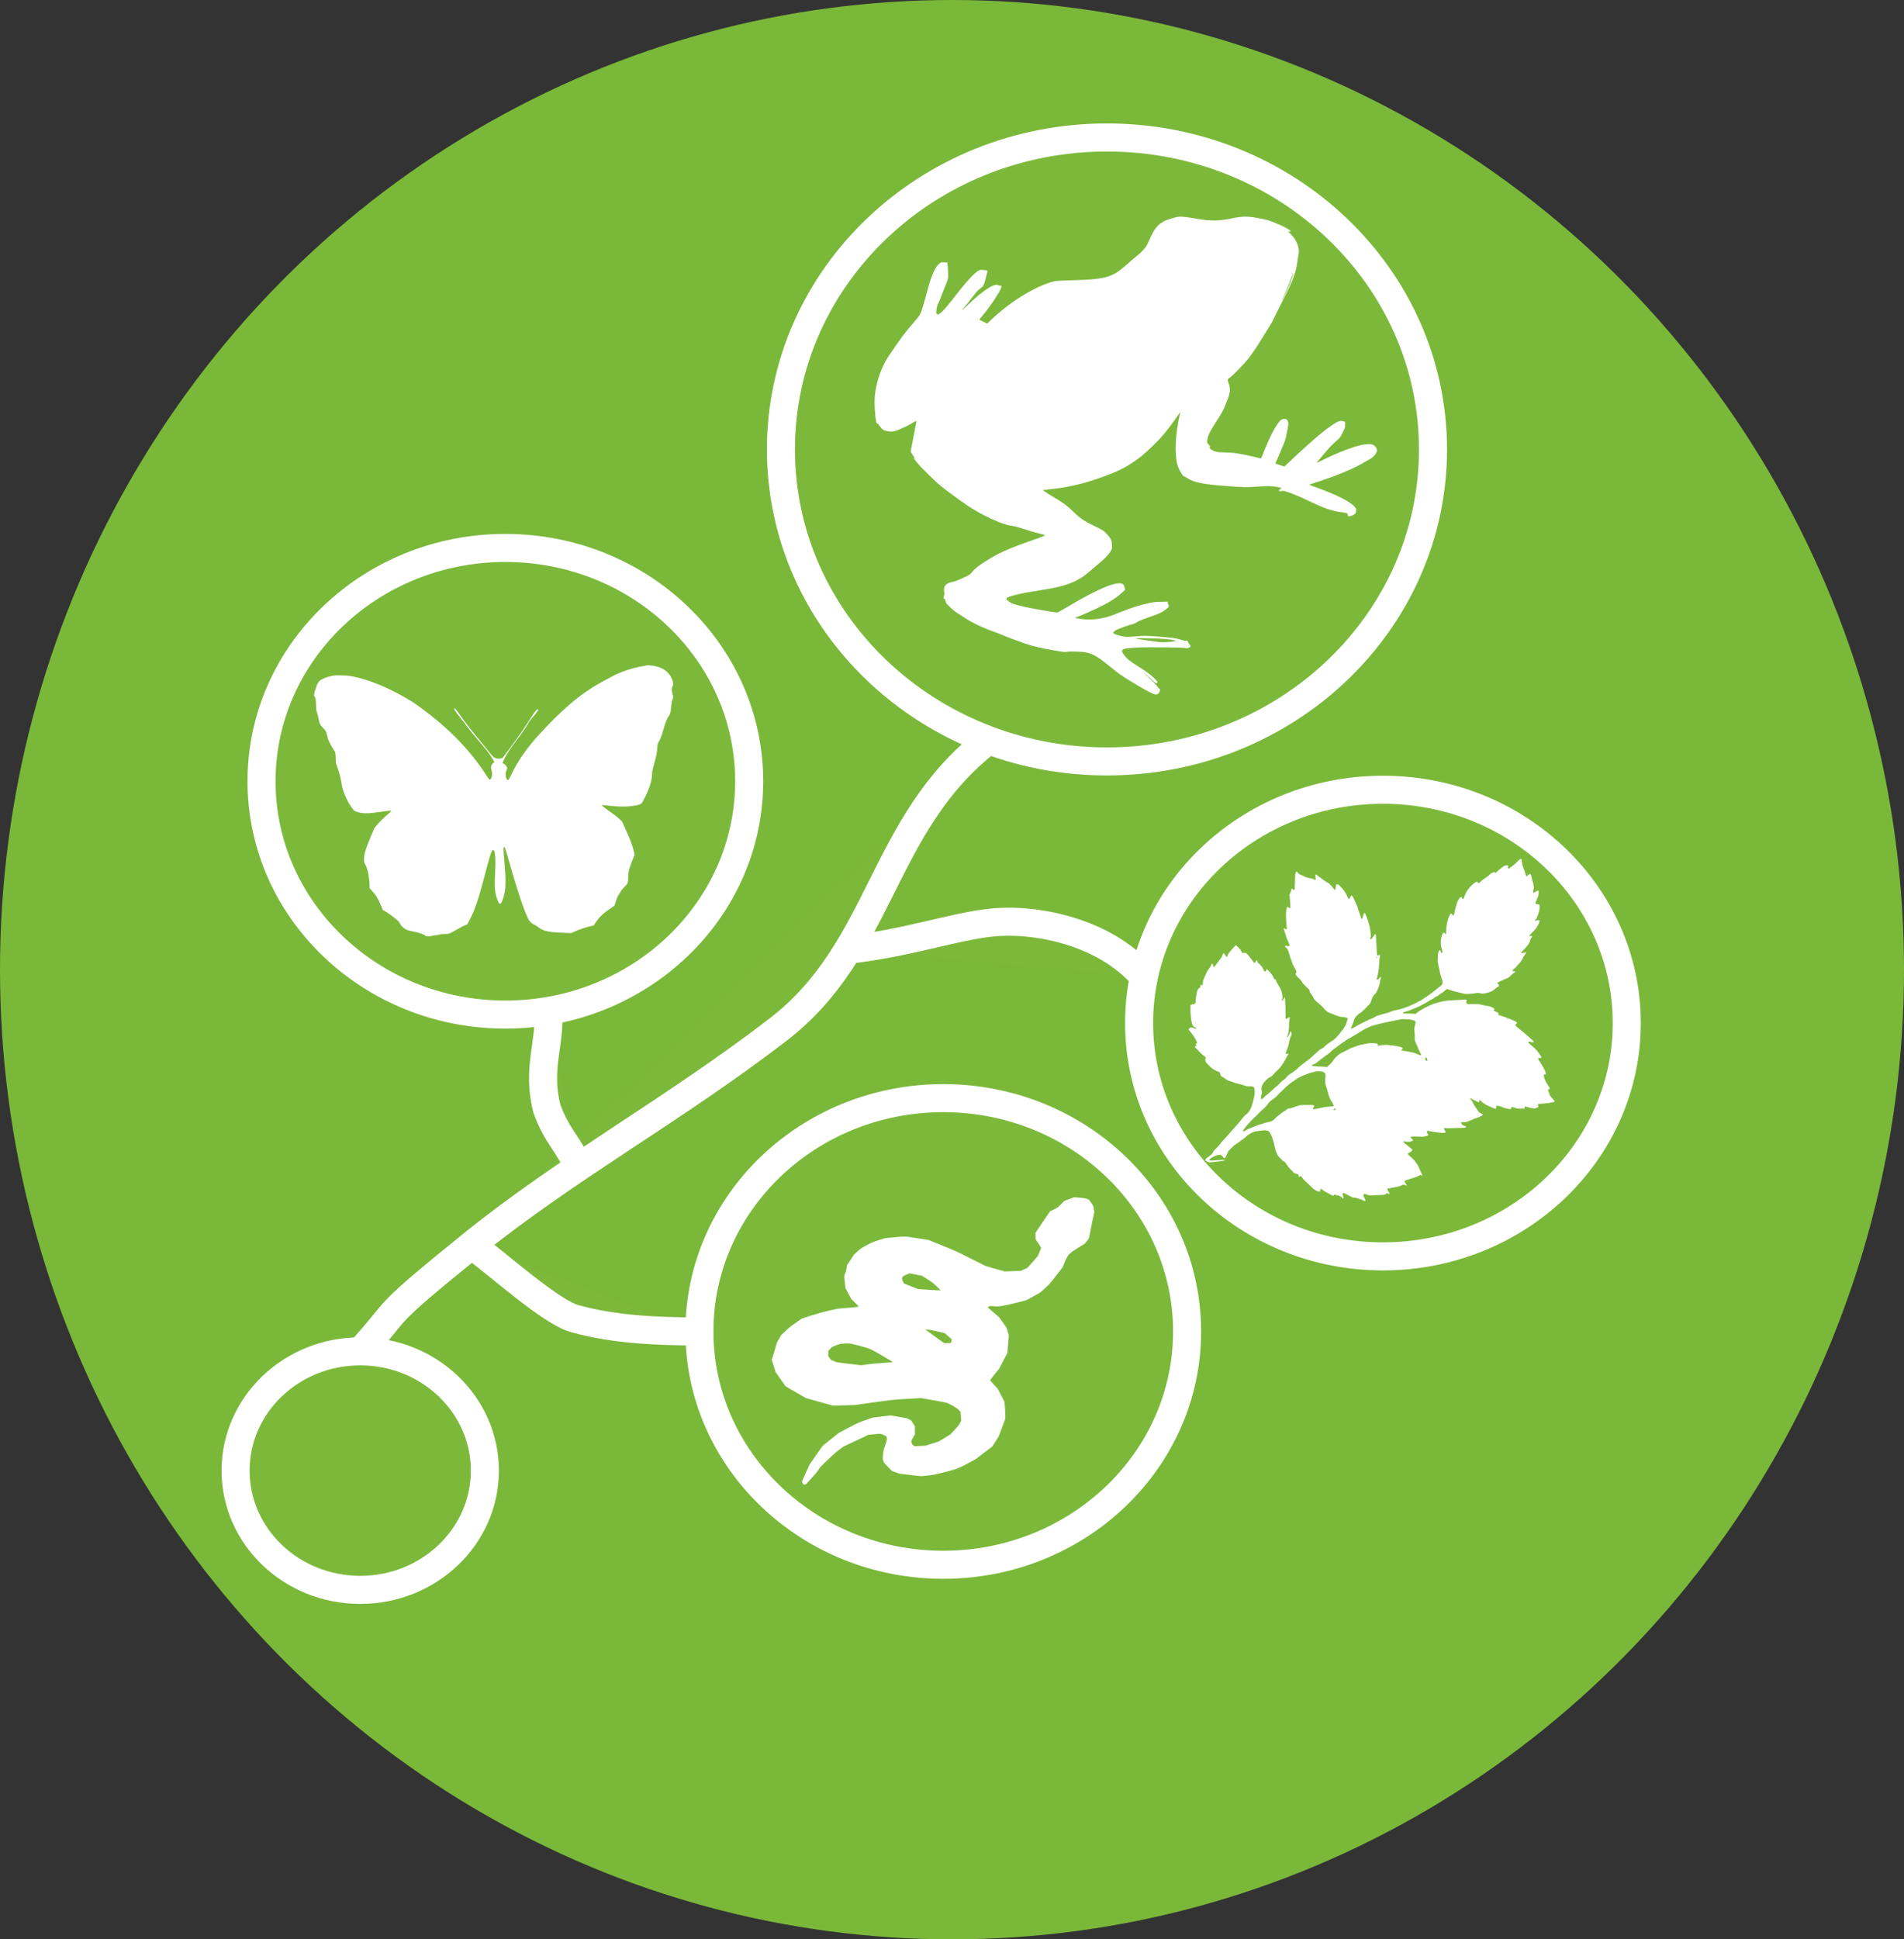 <?xml version="1.0" encoding="UTF-8" standalone="no"?>
<!-- Created with Inkscape (http://www.inkscape.org/) -->

<svg
   xmlns:dc="http://purl.org/dc/elements/1.1/"
   xmlns:cc="http://creativecommons.org/ns#"
   xmlns:rdf="http://www.w3.org/1999/02/22-rdf-syntax-ns#"
   xmlns:svg="http://www.w3.org/2000/svg"
   xmlns="http://www.w3.org/2000/svg"
   xmlns:sodipodi="http://sodipodi.sourceforge.net/DTD/sodipodi-0.dtd"
   xmlns:inkscape="http://www.inkscape.org/namespaces/inkscape"
   width="678.845mm"
   height="691.188mm"
   viewBox="0 0 678.845 691.188"
   version="1.1"
   id="svg5817"
   inkscape:version="0.92.4 (5da689c313, 2019-01-14)"
   sodipodi:docname="Taxon_icon_vert.svg"
   inkscape:export-filename="C:\Users\jpanijeldouard\Documents\SINP\GINCO2\Dev_GeoNature\Spécifications\Exports_PDF\Icones\New_public_domain\Taxon_icon3.png"
   inkscape:export-xdpi="96"
   inkscape:export-ydpi="96">
  <rect x="0" y="0" width="678.845" height="691.188" fill="#333333" stroke="none"/>
  <defs
     id="defs5811">
    <inkscape:path-effect
       effect="spiro"
       id="path-effect6721"
       is_visible="true" />
    <inkscape:path-effect
       effect="spiro"
       id="path-effect6717"
       is_visible="true" />
    <inkscape:path-effect
       effect="spiro"
       id="path-effect6713"
       is_visible="true" />
    <inkscape:path-effect
       effect="spiro"
       id="path-effect6709"
       is_visible="true" />
    <inkscape:path-effect
       effect="spiro"
       id="path-effect6697"
       is_visible="true" />
    <inkscape:path-effect
       effect="spiro"
       id="path-effect6693"
       is_visible="true" />
    <inkscape:path-effect
       effect="spiro"
       id="path-effect6689"
       is_visible="true" />
  </defs>
  <sodipodi:namedview
     id="base"
     pagecolor="#ffffff"
     bordercolor="#666666"
     borderopacity="1.0"
     inkscape:pageopacity="0.0"
     inkscape:pageshadow="2"
     inkscape:zoom="0.27023919"
     inkscape:cx="602.12695"
     inkscape:cy="1202.2551"
     inkscape:document-units="mm"
     inkscape:current-layer="layer1"
     showgrid="false"
     inkscape:window-width="1920"
     inkscape:window-height="1027"
     inkscape:window-x="-8"
     inkscape:window-y="-8"
     inkscape:window-maximized="1"
     fit-margin-top="0"
     fit-margin-left="0"
     fit-margin-right="0"
     fit-margin-bottom="0" />
  <g
     inkscape:label="Calque 1"
     inkscape:groupmode="layer"
     id="layer1"
     transform="translate(206.442,187.252)">
    <g
       id="g60">
      <ellipse
         inkscape:export-ydpi="96"
         inkscape:export-xdpi="96"
         ry="345.594"
         rx="339.423"
         cy="158.342"
         cx="132.981"
         id="path6628"
         style="fill:#7ab839;fill-opacity:1;stroke-width:0.216" />
      <g
         id="g6823" />
      <path
         id="ellipse6746"
         style="fill:#ffffff;fill-opacity:0.015;stroke:#ffffff;stroke-width:10;stroke-linecap:round;stroke-linejoin:round;stroke-miterlimit:4;stroke-dasharray:none;stroke-opacity:1"
         d="m 216.8,287.282 c 0,45.925 -38.922,83.155 -86.935,83.155 -48.013,0 -86.935,-37.23 -86.935,-83.155 -5e-6,-45.925 38.922,-83.155 86.935,-83.155 48.013,0 86.935,37.23 86.935,83.155 z M -38.303,256.48 c 8.441,5.958 28.812,24.553 37.253,26.354 13.355,3.691 28.589,4.448 43.981,4.448 M 201.36,160.885 c -14.243,-16.49 -39.262,-20.946 -54.358,-19.323 -13.557,1.457 -29.979,7.268 -50.26,9.579 m -107.782,22.33 c 0.993,10.82 -4.158,20.123 -0.378,34.531 3.779,10.251 7.662,12.246 11.137,20.789 M 145.836,76.67 C 107.435,106.398 108.428,150.923 70.962,179.716 33.496,208.509 -4.149,228.876 -38.303,256.48 -72.457,284.084 -62.665,277.697 -78.005,294.368 M 60.669,91.193 c 10e-7,45.925 -38.922,83.155 -86.935,83.155 -48.013,0 -86.935,-37.23 -86.935,-83.155 0,-45.925 38.922,-83.155 86.935,-83.155 48.013,0 86.935,37.23 86.935,83.155 z M -33.564,336.878 c -2e-6,23.477 -19.897,42.509 -44.442,42.509 -24.544,0 -44.442,-19.032 -44.442,-42.509 0,-23.477 19.897,-42.509 44.442,-42.509 24.544,0 44.442,19.032 44.442,42.509 z M 373.558,177.372 c 0,45.925 -38.922,83.155 -86.935,83.155 -48.013,0 -86.935,-37.23 -86.935,-83.155 0,-45.925 38.922,-83.155 86.935,-83.155 48.013,3e-6 86.935,37.23 86.935,83.155 z M 304.475,-27.066 c 0,61.408 -52.044,111.189 -116.243,111.189 -64.199,3e-6 -116.243,-49.781 -116.243,-111.189 -4e-6,-61.408 52.044,-111.189 116.243,-111.189 64.199,0 116.243,49.781 116.243,111.189 z"
         inkscape:connector-curvature="0"
         sodipodi:nodetypes="sssssccccscccccsscssssssssssssssssssss" />
      <g
         style="fill:#ffffff;fill-opacity:1;stroke:none"
         transform="matrix(0.01,0,0,-0.008,68.663,341.837)"
         id="g6551">
        <path
           style="fill:#ffffff;fill-opacity:1"
           inkscape:connector-curvature="0"
           d="m 10767,12793 c -3,-5 -77,-42 -165,-82 l -158,-72 -117,-142 c -64,-79 -126,-152 -139,-164 -13,-11 -76,-52 -141,-91 l -119,-70 -145,-263 c -79,-145 -196,-361 -259,-480 l -114,-216 v -141 -141 l 100,-186 c 55,-102 100,-194 100,-206 0,-11 -27,-97 -61,-192 l -60,-172 -171,-245 c -94,-135 -179,-255 -190,-266 -10,-12 -70,-49 -132,-83 l -113,-61 -284,-14 -284,-13 -330,114 c -181,63 -341,121 -356,128 -14,8 -254,158 -533,335 -507,320 -509,321 -1004,572 l -497,252 -345,68 c -507,100 -495,99 -895,50 l -330,-41 -214,-87 c -203,-82 -225,-94 -415,-220 -197,-130 -204,-135 -327,-272 l -126,-139 -128,-244 -128,-244 -14,-130 c -11,-101 -22,-153 -50,-230 -41,-114 -41,-94 -12,-410 l 21,-240 105,-247 105,-248 129,-155 c 82,-99 126,-160 123,-170 -3,-8 -22,-19 -43,-24 -35,-10 -281,-38 -571,-65 -132,-13 -171,-22 -440,-101 -223,-66 -376,-119 -629,-218 L 1078,7395 868,7212 C 691,7058 634,7001 502,6846 L 345,6662 268,6493 190,6325 105,5960 C 58,5759 15,5587 9,5576 c -8,-13 -8,-25 0,-40 6,-11 38,-133 71,-271 l 60,-250 162,-290 c 89,-159 171,-306 184,-326 16,-25 129,-112 382,-292 l 359,-257 472,-165 471,-165 h 103 c 56,0 233,5 392,10 l 290,11 680,119 c 498,87 720,121 830,129 83,6 310,22 505,36 l 355,26 455,-100 c 250,-56 469,-107 485,-115 17,-8 99,-62 183,-120 117,-82 167,-125 217,-183 36,-42 67,-86 70,-97 2,-12 9,-102 15,-202 l 10,-181 -37,-99 c -33,-89 -53,-121 -194,-312 l -157,-213 -212,-159 c -118,-88 -214,-160 -215,-160 -1,0 -105,-40 -230,-90 l -227,-90 -162,-10 c -88,-6 -176,-12 -195,-15 -28,-3 -40,2 -78,38 -42,40 -46,49 -59,123 l -14,79 65,146 65,146 v 177 176 l -65,130 -65,129 -75,51 -76,51 -297,65 -297,64 -320,-51 -320,-50 -215,-96 C 3075,2746 3084,2752 2727,2519 L 2403,2308 2112,2017 1821,1725 1590,1315 1359,905 1219,521 c -89,-243 -139,-392 -135,-405 3,-12 15,-43 26,-69 20,-45 22,-47 63,-47 l 42,1 190,256 c 144,195 208,291 263,396 69,131 86,154 343,460 223,264 297,345 415,452 l 144,130 443,261 442,261 185,22 c 102,12 199,23 215,23 46,1 233,-96 240,-124 27,-125 28,-117 -45,-393 -65,-247 -69,-269 -79,-435 -8,-116 -9,-185 -2,-205 5,-16 17,-56 25,-87 13,-47 40,-87 157,-235 l 140,-178 141,-63 140,-64 379,-53 379,-54 217,28 c 213,28 226,31 553,130 463,140 573,191 920,427 l 255,174 295,281 295,280 117,227 116,227 116,387 116,388 v 192 c 0,106 -7,279 -15,385 l -14,192 -119,288 -118,288 -137,184 c -75,101 -137,191 -137,199 0,8 73,128 162,266 l 163,251 146,350 147,351 25,389 25,390 -40,170 -41,170 -129,230 -129,230 -204,220 c -113,120 -205,223 -205,228 0,4 11,19 25,32 28,29 78,32 228,14 141,-17 293,14 719,146 189,59 359,112 378,119 30,10 338,219 497,338 29,21 121,119 205,217 143,167 169,204 386,555 l 233,375 54,175 c 69,228 136,366 225,460 36,38 164,145 285,237 l 220,169 67,102 c 37,57 71,114 77,128 6,14 19,86 30,160 57,382 151,959 161,988 9,24 9,46 1,80 -6,26 -15,88 -20,137 -9,87 -12,95 -88,228 l -78,138 -80,36 c -73,33 -94,37 -230,49 -82,7 -169,15 -191,19 -23,4 -44,3 -47,-2 z m -5611,-3442 202,-49 183,-144 c 169,-132 197,-159 337,-322 96,-111 150,-182 145,-187 -6,-6 -161,4 -409,26 l -399,36 -247,121 -247,122 -37,89 c -31,76 -36,96 -31,138 3,27 12,61 19,76 17,33 232,155 262,148 12,-3 112,-27 222,-54 z m 503,-2466 c 99,-17 202,-43 330,-86 l 186,-61 55,-57 c 30,-32 86,-92 124,-135 l 69,-77 -11,-76 c -7,-41 -15,-79 -18,-84 -3,-5 -58,-9 -123,-9 h -118 l -329,293 c -180,160 -330,298 -332,305 -5,16 0,16 167,-13 z M 3078,6199 c 406,-129 453,-154 869,-459 356,-262 372,-275 358,-289 -6,-5 -158,-21 -340,-35 -238,-20 -392,-38 -551,-65 l -222,-38 -423,64 -424,65 -111,52 -110,53 -52,84 -52,84 v 116 115 l 51,75 c 28,41 60,84 71,95 10,12 83,51 161,87 141,65 144,66 262,75 222,17 200,20 513,-79 z"
           id="path6549" />
      </g>
      <g
         style="fill:#ffffff;fill-opacity:1;stroke:none"
         transform="matrix(0.014,0,0,-0.014,105.344,60.327)"
         id="g6858">
        <path
           style="fill:#ffffff;fill-opacity:1"
           inkscape:connector-curvature="0"
           d="m 7704,12160 c -84,-17 -256,-71 -307,-96 -186,-94 -274,-202 -399,-492 -32,-74 -72,-152 -90,-175 -80,-100 -141,-163 -211,-215 -41,-32 -145,-120 -232,-197 -228,-203 -324,-268 -491,-331 -160,-60 -436,-92 -899,-104 -428,-11 -478,-15 -585,-50 -499,-163 -1061,-520 -1543,-979 l -78,-75 -100,49 c -54,27 -99,52 -99,55 0,3 35,46 77,95 131,154 287,370 387,537 77,130 96,168 96,200 0,36 -2,38 -25,32 -15,-4 -39,0 -60,10 -29,14 -42,15 -77,5 -147,-39 -405,-230 -705,-523 -79,-76 -143,-136 -143,-132 0,3 37,49 81,102 45,54 132,165 195,248 64,86 132,166 159,186 95,72 107,84 129,129 13,25 33,91 45,146 12,55 29,120 38,144 22,59 11,76 -53,78 -27,0 -63,4 -80,8 -23,5 -44,0 -85,-20 -78,-39 -264,-232 -441,-455 -80,-102 -192,-243 -249,-315 -135,-171 -213,-258 -273,-306 -57,-46 -91,-50 -108,-14 -16,35 15,222 42,250 10,11 35,65 54,120 19,55 69,182 110,283 42,100 75,186 74,190 -1,4 4,25 11,46 14,39 12,113 -5,328 l -7,77 -72,6 c -80,8 -99,2 -153,-49 -101,-93 -192,-314 -302,-728 -110,-413 -138,-498 -195,-589 -13,-20 -79,-99 -145,-175 C 784,9229 652,9052 362,8620 174,8342 44,7964 9,7600 -7,7429 8,7141 42,6962 c 9,-50 15,-62 29,-60 11,2 31,-19 60,-62 60,-88 105,-118 205,-134 140,-22 189,-10 460,118 49,24 131,68 182,99 51,31 92,51 92,44 0,-7 -34,-185 -75,-396 l -74,-383 41,-67 c 23,-36 53,-82 67,-101 l 25,-35 -33,30 c -51,46 -34,16 56,-98 105,-132 471,-492 628,-618 130,-105 509,-381 670,-489 384,-257 905,-493 1135,-515 49,-4 137,-27 255,-65 192,-63 338,-106 475,-140 47,-11 92,-23 99,-26 23,-8 -73,-49 -282,-120 -492,-168 -840,-315 -1062,-447 -330,-197 -432,-274 -532,-403 -27,-35 -57,-53 -210,-124 -124,-57 -199,-86 -248,-95 -118,-21 -186,-60 -221,-127 -14,-28 -17,-124 -5,-168 4,-15 1,-43 -10,-70 -19,-51 -16,-70 11,-70 14,0 21,-10 25,-37 4,-21 12,-49 18,-63 21,-43 179,-193 257,-243 41,-27 134,-87 205,-133 209,-137 484,-268 770,-367 55,-19 163,-62 240,-94 77,-33 201,-81 275,-107 74,-27 191,-68 260,-93 179,-65 382,-113 721,-172 271,-47 301,-50 350,-40 36,8 116,10 239,6 276,-8 386,-41 584,-172 53,-35 153,-111 222,-169 145,-121 277,-222 384,-293 143,-96 584,-356 659,-390 42,-19 87,-40 101,-48 14,-7 41,-16 62,-20 45,-9 93,23 107,69 5,17 12,39 16,49 5,12 2,17 -8,17 -8,0 -29,21 -45,47 -30,46 -189,207 -322,326 l -65,59 63,-47 c 34,-26 110,-92 168,-147 93,-89 129,-111 129,-82 0,5 4,16 9,23 7,11 -13,36 -81,100 -108,103 -189,162 -433,316 -185,117 -268,185 -336,277 -19,25 -39,60 -45,78 -10,27 -9,34 10,54 27,28 108,40 386,57 219,13 1193,2 1213,-13 27,-22 132,15 132,46 0,8 -16,33 -35,56 -19,23 -35,50 -35,60 0,18 -46,35 -55,19 -3,-4 -31,1 -63,12 -149,52 -318,76 -737,105 -235,16 -261,16 -435,1 -102,-10 -214,-17 -250,-17 -114,0 -360,70 -360,103 0,16 32,46 80,75 45,26 325,127 407,146 34,8 75,23 90,34 60,42 161,85 358,152 235,80 316,118 406,190 81,65 86,74 65,117 -9,18 -16,44 -16,57 v 23 l -162,-3 c -129,-1 -190,-7 -295,-28 -222,-44 -459,-119 -758,-238 -238,-95 -287,-112 -425,-144 -169,-38 -325,-50 -487,-36 -76,7 -160,18 -188,26 l -50,13 28,12 c 16,6 30,11 32,11 12,0 345,143 470,202 332,157 506,266 675,420 l 73,67 -12,55 c -7,31 -20,65 -29,76 -101,125 -621,-82 -1438,-572 -133,-80 -241,-138 -256,-138 -49,0 -615,99 -802,140 -252,56 -364,92 -411,135 -20,19 -45,37 -56,40 -21,7 -24,32 -6,56 22,29 245,92 467,133 47,8 213,36 370,61 476,76 694,134 917,244 131,65 236,136 357,244 45,40 140,120 211,178 161,132 280,255 324,339 33,62 34,65 28,156 -5,80 -10,102 -38,155 -31,58 -117,153 -186,206 -18,14 -116,65 -219,114 -243,116 -360,193 -504,333 -188,183 -293,261 -565,422 -82,48 -171,105 -198,125 l -47,38 42,5 c 24,3 111,12 193,21 493,52 979,180 1545,407 263,106 500,246 735,435 126,101 364,329 502,482 101,111 328,407 426,556 40,61 57,80 53,60 -125,-518 -151,-1060 -65,-1343 25,-80 96,-214 139,-262 18,-19 27,-27 20,-17 -7,9 -10,17 -8,17 3,0 43,-25 89,-55 171,-113 412,-161 1029,-206 451,-32 470,-33 734,-14 271,19 415,17 541,-10 110,-23 118,-29 72,-51 -41,-20 -43,-23 -24,-47 10,-14 18,-14 53,-5 34,9 53,8 105,-6 90,-25 320,-118 479,-193 230,-110 431,-199 535,-238 124,-46 312,-95 385,-99 30,-2 83,-9 117,-17 61,-13 62,-13 65,-48 2,-30 7,-37 28,-39 51,-8 174,54 178,89 1,8 5,31 8,51 5,28 1,46 -16,72 -82,134 -460,330 -1014,527 -140,50 -173,65 -155,70 96,28 461,151 584,196 326,121 639,263 813,371 42,26 99,58 125,71 114,55 208,178 193,251 -9,45 -55,100 -101,121 -162,74 -676,-86 -1330,-413 -73,-37 -114,-53 -105,-42 8,11 56,66 105,124 50,58 110,130 135,160 65,82 184,203 275,280 76,64 84,74 145,194 54,107 65,136 68,190 6,87 -5,103 -73,111 -67,9 -106,-5 -219,-76 -219,-139 -550,-418 -1035,-873 l -223,-210 -114,38 c -63,20 -114,39 -114,40 0,2 14,34 31,72 18,38 61,139 96,224 36,85 80,191 98,235 19,44 41,121 50,170 9,50 25,132 36,183 10,51 19,108 19,128 0,45 -23,100 -48,113 -32,17 -92,13 -127,-9 -111,-69 -302,-428 -489,-918 -22,-56 -32,-72 -45,-68 -53,17 -275,68 -386,90 -242,47 -310,55 -500,60 -119,3 -209,10 -240,19 -107,30 -209,104 -164,119 16,5 -5,45 -43,80 -32,30 -33,46 -14,140 25,118 65,191 296,548 48,74 101,169 118,210 16,41 50,125 76,185 84,204 97,320 50,450 -40,112 -41,105 27,155 85,63 378,365 475,490 101,130 244,343 354,526 46,76 124,201 172,278 49,76 100,166 114,200 28,66 55,121 281,566 218,431 289,627 323,890 6,47 18,125 27,173 14,75 14,101 4,165 -19,128 -101,273 -210,375 -28,26 -51,50 -51,52 0,3 14,5 30,5 17,0 30,3 30,8 -1,22 -136,101 -289,167 -216,95 -278,115 -466,153 -304,63 -465,66 -712,13 -355,-76 -560,-80 -928,-16 -304,53 -410,63 -501,45 z m 2941,-1516 c -15,-49 -44,-132 -67,-184 -59,-140 -200,-441 -204,-437 -2,2 28,75 66,162 69,155 185,443 210,518 24,75 20,29 -5,-59 z M 7420,1416 c 92,-8 187,-23 215,-32 l 50,-18 -35,-7 c -87,-19 -329,-31 -406,-21 -443,60 -615,88 -588,94 48,12 586,0 764,-16 z"
           id="path6856" />
      </g>
      <g
         style="fill:#ffffff;fill-opacity:1;stroke:none"
         transform="matrix(8.0411583e-4,0.01,0.01,-8.0411583e-4,213.027,126.665)"
         id="g8891">
        <path
           style="fill:#ffffff;fill-opacity:1"
           inkscape:connector-curvature="0"
           d="m 1380,12773 c 1,-16 14,-53 30,-83 42,-77 40,-93 -7,-87 -21,2 -58,12 -83,22 -37,14 -62,16 -140,10 -52,-4 -117,-13 -145,-20 -28,-8 -91,-19 -140,-25 -151,-19 -162,-32 -95,-114 22,-26 40,-52 40,-56 0,-17 -29,-28 -98,-39 -41,-6 -105,-23 -144,-36 -96,-33 -215,-55 -304,-55 -60,0 -75,-3 -83,-18 -6,-11 -5,-24 2,-38 18,-31 95,-132 107,-139 13,-8 139,-187 174,-246 24,-42 25,-48 10,-59 -12,-11 -22,-11 -50,-1 -48,17 -64,3 -64,-58 0,-51 29,-122 64,-161 12,-14 35,-46 49,-72 15,-26 50,-75 77,-109 51,-64 61,-89 35,-89 -43,0 -4,-118 67,-202 24,-28 59,-79 78,-114 78,-140 97,-169 142,-222 27,-30 48,-59 48,-63 0,-5 -13,-15 -30,-24 -20,-10 -30,-23 -30,-38 1,-61 88,-182 226,-314 75,-71 104,-90 220,-147 78,-38 134,-72 134,-80 0,-8 -19,-21 -42,-28 -29,-10 -44,-21 -46,-35 -4,-29 73,-95 169,-143 77,-39 331,-130 362,-130 28,0 107,-41 107,-55 0,-8 -18,-24 -40,-35 -22,-11 -40,-26 -40,-33 0,-63 315,-191 545,-221 66,-9 131,-17 144,-18 36,-4 36,-24 1,-36 -37,-14 -41,-49 -7,-80 27,-25 137,-66 240,-88 83,-18 247,-12 325,12 61,18 96,18 112,-1 16,-19 -3,-45 -32,-45 -31,0 -58,-19 -58,-40 0,-37 81,-62 254,-80 60,-6 113,-13 117,-15 10,-7 325,30 471,55 67,11 154,30 192,42 107,32 186,14 226,-55 8,-14 27,-43 41,-64 14,-21 48,-72 75,-113 27,-41 70,-104 95,-140 26,-36 63,-94 82,-130 19,-36 61,-110 92,-165 79,-136 95,-167 95,-182 0,-8 17,-50 39,-96 37,-79 125,-325 141,-397 5,-19 20,-80 35,-134 14,-55 30,-144 35,-198 11,-109 32,-209 56,-265 9,-21 22,-74 29,-118 19,-123 35,-205 51,-261 8,-28 14,-58 14,-68 0,-9 13,-42 29,-74 16,-32 41,-97 56,-145 14,-48 53,-152 85,-230 31,-78 61,-153 65,-167 4,-14 32,-76 62,-139 74,-153 93,-198 86,-205 -15,-15 -53,-2 -134,44 -48,27 -100,52 -116,56 -39,10 -113,48 -144,76 -45,40 -116,132 -127,165 -11,33 -72,116 -157,213 -27,31 -78,89 -113,128 -37,43 -74,75 -90,78 -47,12 -186,83 -225,115 -21,17 -49,48 -61,68 -33,52 -279,179 -372,192 -36,5 -91,20 -124,34 -96,41 -114,32 -54,-26 59,-57 78,-109 39,-109 -8,0 -39,11 -68,24 -67,29 -341,96 -396,96 -22,0 -42,4 -45,9 -3,4 -40,11 -83,15 -67,5 -132,17 -240,43 -28,6 -30,-14 -8,-56 28,-56 53,-54 -545,-36 -213,7 -238,2 -205,-36 11,-12 53,-46 93,-76 78,-59 89,-85 39,-91 -16,-2 -40,4 -55,14 -23,15 -44,16 -171,11 -149,-7 -249,-21 -401,-56 -114,-27 -282,-79 -295,-92 -16,-16 24,-43 103,-68 101,-32 136,-81 58,-81 -19,0 -85,-15 -147,-34 -154,-45 -155,-46 -227,-56 -34,-4 -80,-18 -102,-29 -23,-12 -47,-21 -54,-21 -16,0 -182,-62 -244,-92 -59,-28 -54,-53 17,-93 30,-16 56,-35 58,-42 4,-12 -65,-53 -90,-53 -13,0 -67,-24 -182,-82 -33,-17 -82,-49 -110,-72 -27,-23 -71,-56 -96,-74 -53,-36 -79,-71 -79,-106 0,-32 5,-35 108,-55 90,-19 108,-32 71,-52 -12,-6 -73,-50 -135,-96 -79,-60 -118,-96 -130,-121 -9,-21 -31,-53 -48,-73 -17,-20 -53,-64 -81,-99 -27,-34 -84,-98 -125,-142 -72,-77 -74,-80 -55,-94 16,-12 36,-14 92,-8 91,8 100,-4 56,-75 -18,-28 -35,-74 -41,-111 -7,-35 -21,-80 -32,-102 -11,-21 -20,-44 -20,-51 0,-7 -23,-48 -50,-92 -28,-44 -50,-85 -50,-92 0,-19 -69,-92 -102,-109 -38,-20 -35,-38 9,-59 43,-21 154,-37 395,-60 92,-8 179,-19 193,-25 32,-12 32,-33 0,-54 -49,-32 -27,-62 58,-81 16,-3 47,-18 70,-33 l 41,-27 h 245 c 271,-1 277,-2 221,-60 -37,-38 -37,-66 0,-77 107,-30 151,-38 269,-49 74,-6 211,-10 307,-7 95,3 178,2 185,-2 8,-6 4,-19 -15,-46 -14,-21 -26,-45 -26,-53 0,-17 21,-13 180,29 63,16 125,30 138,30 13,0 56,13 95,29 198,79 271,76 222,-9 -8,-14 -14,-40 -15,-57 0,-47 32,-44 79,7 40,44 88,61 266,94 50,9 140,33 201,52 61,18 119,34 130,34 10,0 68,25 127,55 117,60 162,68 192,35 10,-11 28,-20 39,-20 23,0 129,76 152,108 17,25 93,77 141,97 43,18 120,77 212,161 89,82 109,94 141,87 19,-3 38,2 56,15 81,55 130,82 192,103 63,21 75,30 213,171 86,87 154,148 166,148 21,0 183,158 183,179 0,7 18,47 40,89 100,193 143,297 150,362 8,78 47,197 67,204 8,3 35,-5 61,-18 26,-13 70,-30 97,-39 94,-28 211,-122 423,-337 109,-112 128,-136 177,-232 65,-127 168,-284 195,-298 11,-6 24,-29 30,-52 14,-49 66,-144 83,-151 7,-3 35,-38 62,-78 27,-41 72,-99 99,-130 56,-63 118,-152 190,-274 57,-96 169,-258 213,-308 49,-55 108,-147 146,-224 46,-94 87,-152 146,-205 30,-27 64,-72 87,-118 24,-45 60,-93 93,-124 29,-28 77,-87 106,-131 30,-44 91,-126 137,-182 46,-57 101,-133 123,-170 22,-37 64,-91 93,-119 55,-54 69,-98 35,-111 -19,-7 -127,19 -177,42 -26,12 -45,14 -89,7 -94,-15 -153,-1 -238,56 -90,60 -210,206 -234,283 -12,36 -58,99 -110,149 -26,25 -71,77 -100,115 -101,131 -243,252 -405,345 -34,18 -78,49 -100,67 -49,42 -74,44 -67,5 3,-15 8,-37 12,-49 10,-31 -17,-30 -73,2 -44,25 -226,105 -239,105 -13,0 -205,61 -258,82 -27,11 -59,28 -70,38 -31,28 -70,35 -97,16 -12,-9 -32,-16 -43,-16 -19,-1 -19,-2 3,-20 13,-11 42,-25 64,-32 38,-11 128,-81 128,-99 0,-16 -26,-10 -45,10 -19,22 -115,55 -189,66 -27,4 -58,11 -70,15 -11,5 -77,14 -146,19 -69,5 -153,18 -187,29 -33,11 -66,16 -73,12 -7,-5 1,-26 26,-69 48,-80 41,-88 -58,-73 -112,18 -684,36 -693,23 -2,-4 24,-23 58,-42 35,-20 63,-42 65,-53 4,-21 -11,-20 -86,8 -36,14 -57,14 -140,6 -131,-15 -189,-32 -307,-94 -99,-51 -163,-78 -218,-90 -20,-5 -32,-16 -39,-36 -6,-19 -19,-32 -34,-35 -13,-3 -34,-7 -46,-10 -32,-6 -198,-115 -252,-166 l -46,-42 43,-22 c 23,-13 43,-30 45,-38 4,-20 -61,-62 -109,-71 -42,-8 -87,-38 -182,-124 -55,-51 -74,-62 -102,-62 -60,0 -50,-27 23,-64 34,-18 43,-50 16,-60 -29,-11 -228,-138 -279,-178 -91,-71 -109,-107 -90,-180 7,-26 5,-28 -50,-43 -43,-13 -78,-35 -147,-92 -49,-42 -92,-82 -95,-89 -5,-13 17,-37 188,-214 36,-37 85,-78 109,-91 77,-43 85,-48 85,-59 0,-6 -31,-28 -70,-49 -69,-37 -88,-62 -52,-69 11,-2 35,-15 54,-28 20,-13 41,-24 47,-24 6,0 50,-35 97,-77 47,-43 123,-109 167,-148 106,-90 106,-99 6,-113 -39,-6 -49,-11 -49,-27 0,-14 13,-24 50,-37 29,-10 62,-32 80,-52 45,-52 181,-147 263,-184 40,-19 97,-49 127,-67 41,-24 72,-34 122,-39 38,-4 76,-10 85,-12 24,-7 23,-35 -2,-41 -11,-3 -20,-9 -20,-14 0,-15 49,-41 69,-36 27,7 51,-11 51,-38 0,-19 13,-33 53,-59 41,-28 86,-44 217,-76 91,-22 179,-40 197,-40 79,0 86,-11 102,-167 3,-27 69,-36 300,-41 192,-3 250,-1 325,13 124,23 151,36 176,84 11,22 29,45 40,51 35,19 36,-16 1,-72 -50,-81 -50,-114 3,-181 15,-19 26,-13 172,84 138,92 317,176 353,164 10,-3 23,-17 30,-31 11,-25 12,-25 37,-10 29,20 44,14 44,-20 0,-38 42,-32 77,11 16,19 55,53 88,76 73,52 204,173 227,211 18,28 60,39 73,18 3,-5 31,-10 62,-10 62,0 51,-7 216,133 112,95 153,149 227,296 30,61 33,63 62,57 45,-9 115,27 132,68 7,17 31,51 53,76 75,87 100,126 122,190 13,36 35,90 51,120 16,30 35,78 43,105 32,106 91,261 110,289 16,22 23,54 28,125 14,190 23,201 168,201 56,0 119,-6 151,-15 30,-9 78,-22 105,-29 28,-8 82,-26 120,-41 39,-15 108,-40 155,-57 123,-44 260,-158 321,-269 8,-14 64,-70 124,-126 61,-55 134,-127 164,-159 30,-33 164,-172 297,-309 133,-138 257,-268 274,-290 17,-22 51,-53 74,-70 24,-17 79,-74 122,-126 76,-92 93,-108 196,-185 33,-25 60,-59 93,-117 100,-179 134,-193 189,-78 l 31,66 -2,160 c -3,219 -15,388 -29,392 -18,6 -24,-73 -24,-293 0,-199 -7,-254 -34,-254 -13,0 -62,60 -75,92 -57,136 -70,181 -72,253 -3,77 -3,77 32,109 20,17 50,39 67,48 19,10 32,25 32,36 0,25 -87,85 -192,132 -34,16 -65,43 -110,97 -35,42 -80,96 -101,121 -21,24 -58,84 -83,133 -24,49 -61,111 -81,137 -19,26 -44,66 -54,90 -11,24 -41,69 -69,101 -65,75 -145,230 -164,317 -16,74 -29,401 -17,409 5,2 8,18 9,35 1,43 42,93 94,114 23,10 63,27 88,37 25,11 84,28 132,38 47,10 91,21 96,25 6,3 56,11 111,16 140,15 266,43 357,81 60,25 92,47 147,100 39,38 76,69 82,69 7,0 25,20 41,45 15,25 30,45 34,45 9,0 164,93 196,118 16,12 67,52 113,87 46,36 89,76 97,90 7,14 16,31 21,37 4,7 13,31 18,53 8,32 15,41 35,43 72,8 84,20 58,61 -16,26 0,45 64,77 27,14 70,46 96,72 26,26 89,83 141,127 157,134 173,148 215,203 59,77 76,112 76,155 v 37 h -44 c -25,0 -47,4 -50,9 -7,10 42,80 88,126 17,17 51,67 75,111 25,43 62,102 83,130 43,57 47,78 18,96 -25,16 -25,29 0,75 11,21 20,48 20,61 0,13 9,35 20,49 11,14 20,31 20,38 0,7 21,31 48,53 26,22 44,44 40,48 -11,10 -55,9 -121,-5 -31,-7 -62,-9 -67,-6 -20,12 -9,49 34,114 24,36 49,77 56,91 7,14 33,56 57,93 34,52 44,74 39,93 -5,17 4,49 28,103 19,44 40,97 46,119 5,22 28,67 49,99 22,31 37,61 35,65 -11,18 -78,6 -136,-23 -60,-30 -63,-31 -95,-15 -39,19 -41,32 -9,94 44,88 56,142 54,237 -1,50 3,151 8,224 12,158 6,217 -25,240 -17,13 -20,23 -15,48 4,18 13,38 20,44 18,15 18,39 0,39 -8,0 -47,-18 -88,-40 -44,-23 -78,-36 -86,-31 -8,5 -16,50 -22,122 -19,217 -32,303 -58,373 -29,82 -30,102 -2,156 11,21 20,42 20,45 0,14 -36,1 -83,-30 -55,-37 -78,-43 -95,-22 -5,6 -28,98 -51,202 -43,192 -72,292 -97,332 -19,30 -18,47 6,68 33,30 8,37 -56,16 -204,-68 -331,-116 -354,-136 -8,-7 -34,-22 -58,-34 -72,-37 -161,-108 -241,-192 -55,-59 -81,-79 -92,-74 -10,3 -29,34 -44,68 -30,69 -60,107 -86,107 -9,0 -57,-43 -106,-96 -163,-178 -179,-194 -203,-194 -17,0 -21,4 -15,18 3,9 13,57 22,105 13,79 13,92 -1,134 -9,26 -16,55 -16,65 0,29 -25,21 -76,-23 -67,-58 -79,-51 -79,41 1,41 9,125 19,185 10,61 18,137 19,170 2,67 -17,183 -33,199 -7,7 -29,1 -69,-19 -97,-46 -111,-21 -65,115 13,41 29,102 34,135 5,33 14,76 20,95 29,92 48,248 34,284 -8,22 -18,20 -80,-10 -88,-43 -99,-31 -74,81 7,28 16,174 20,325 5,151 12,286 15,300 8,31 -15,66 -38,57 -9,-3 -21,-25 -27,-49 -13,-47 -40,-82 -82,-104 -33,-17 -33,-17 -50,0 -12,11 -13,29 -5,91 10,84 8,94 -74,334 -16,45 -29,92 -29,102 0,35 -69,222 -89,243 -20,19 -20,19 -38,-14 -21,-40 -102,-130 -116,-130 -5,0 -33,-15 -61,-34 -64,-42 -169,-95 -263,-131 -39,-15 -86,-41 -103,-57 -41,-37 -69,-31 -44,9 10,16 25,37 35,48 10,11 32,49 51,85 18,36 44,80 57,98 13,18 21,35 19,37 -2,3 -22,8 -43,13 -50,10 -54,25 -13,51 39,25 106,97 153,166 49,72 175,311 178,337 2,21 -3,23 -50,26 -28,2 -53,8 -56,15 -9,24 30,143 71,215 42,74 99,259 88,287 -3,9 -18,15 -35,15 -17,0 -31,6 -35,16 -5,13 28,110 55,157 12,23 33,174 34,247 v 55 h -35 c -32,0 -35,3 -33,27 1,14 13,55 28,90 38,90 65,187 65,230 0,44 -37,148 -53,148 -6,0 -26,-5 -44,-12 -29,-10 -36,-10 -44,2 -5,8 -8,96 -7,195 2,168 -1,217 -17,320 -10,69 -15,85 -25,85 -11,0 -103,-63 -168,-116 -39,-32 -62,-43 -103,-48 -29,-4 -68,-14 -87,-22 -19,-8 -47,-14 -63,-14 -26,0 -29,4 -29,30 0,48 -23,47 -113,-7 -45,-27 -109,-59 -142,-72 -33,-12 -81,-31 -107,-42 -30,-12 -71,-19 -114,-19 -72,0 -69,-3 -53,60 5,21 -46,17 -136,-8 -62,-18 -254,-110 -387,-186 -70,-40 -84,-34 -80,37 l 4,57 h -30 c -17,0 -50,-14 -78,-33 -27,-19 -71,-46 -99,-62 -81,-47 -175,-126 -271,-229 -50,-53 -98,-96 -107,-96 -34,0 -38,34 -12,99 28,67 32,101 12,101 -26,0 -139,-102 -357,-323 -124,-125 -237,-241 -251,-257 -35,-39 -52,-38 -78,5 -44,75 -73,43 -212,-235 -42,-85 -96,-204 -119,-263 l -43,-108 -37,6 c -36,6 -38,5 -62,-37 -14,-24 -31,-60 -39,-80 -14,-40 -37,-49 -59,-23 -7,8 -19,15 -26,15 -19,0 -100,-126 -109,-170 -10,-52 -64,-245 -91,-327 -19,-56 -26,-110 -35,-249 -6,-98 -15,-188 -20,-201 -11,-30 -49,-38 -105,-23 -24,7 -48,10 -52,6 -4,-4 -7,-87 -7,-184 -1,-98 -5,-249 -9,-337 -11,-198 8,-377 63,-617 47,-205 209,-576 297,-681 26,-31 30,-47 15,-62 -6,-6 -15,-66 -21,-135 -23,-264 -29,-292 -55,-270 -8,6 -19,37 -25,68 -5,31 -15,80 -20,107 -13,61 -115,377 -134,414 -8,14 -24,55 -36,91 -21,61 -131,292 -151,316 -5,6 -16,34 -24,61 -8,27 -28,68 -45,91 -16,22 -32,54 -36,69 -10,40 -40,97 -59,113 -9,8 -30,41 -46,75 -15,33 -47,85 -69,115 -72,96 -73,100 -44,167 14,32 33,71 41,88 9,16 27,63 39,105 12,41 46,140 74,220 52,145 52,145 57,295 3,83 1,182 -5,221 -11,75 1,163 28,213 18,34 6,166 -25,288 -25,95 -49,146 -89,191 -18,21 -36,51 -83,140 -21,41 -50,42 -88,2 -16,-16 -32,-30 -37,-30 -15,0 -57,97 -104,241 -58,178 -63,189 -133,268 -31,35 -67,86 -81,114 -34,68 -46,70 -57,5 -11,-72 -35,-72 -79,1 -31,52 -103,133 -174,198 -19,17 -49,47 -67,67 -18,19 -63,51 -100,72 -37,20 -99,64 -136,97 -81,71 -97,68 -73,-16 18,-63 20,-93 6,-102 -17,-11 -46,13 -104,84 -31,39 -99,109 -152,155 -83,75 -101,86 -150,96 -43,9 -67,22 -100,52 -64,59 -88,47 -68,-34 12,-52 -22,-30 -107,69 -129,148 -149,168 -235,225 -103,69 -179,101 -195,82 -11,-13 -7,-81 8,-141 8,-36 -18,-27 -48,15 -23,32 -45,45 -180,100 -132,55 -165,64 -236,69 -99,7 -113,-1 -113,-63 0,-36 -5,-47 -26,-60 -25,-17 -28,-16 -92,16 -37,19 -76,41 -87,50 -36,30 -176,70 -245,70 -26,0 -30,-4 -30,-27 z m 4469,-1447 c -13,-29 -32,-36 -22,-8 8,22 25,44 30,39 2,-3 -2,-16 -8,-31 z M 7085,8371 c 10,-17 -18,-61 -41,-67 -34,-9 -79,9 -79,32 0,27 105,58 120,35 z m -107,-173 c -6,-18 -28,-21 -28,-4 0,9 7,16 16,16 9,0 14,-5 12,-12 z m -104,-36 c 3,-5 -2,-22 -10,-38 -9,-16 -23,-47 -32,-69 -8,-22 -24,-52 -34,-67 -25,-37 -79,-207 -112,-353 -37,-164 -49,-182 -82,-126 -10,17 -23,31 -29,31 -41,0 -123,-268 -161,-525 -11,-82 -14,-142 -9,-234 l 7,-124 -31,5 c -18,3 -36,-1 -41,-7 -6,-7 -18,-67 -27,-135 -14,-106 -15,-141 -4,-249 20,-210 33,-294 52,-344 10,-27 27,-92 39,-145 12,-54 35,-124 52,-157 39,-80 98,-222 98,-238 0,-28 85,-166 155,-251 19,-24 74,-74 121,-111 47,-37 92,-82 101,-99 9,-17 35,-51 58,-76 l 42,-46 -18,-89 c -10,-50 -19,-110 -19,-135 0,-25 -7,-75 -15,-113 -8,-37 -17,-94 -21,-127 -4,-36 -12,-61 -20,-64 -17,-7 -42,29 -50,75 -8,39 -32,82 -123,212 -70,101 -158,242 -203,325 -16,30 -48,73 -71,97 -24,23 -58,69 -76,101 -18,33 -41,73 -53,89 -82,123 -178,281 -178,296 0,10 -15,37 -34,62 -19,24 -37,55 -41,68 -4,13 -25,58 -46,99 -21,41 -81,165 -134,275 -54,110 -105,211 -115,225 -9,14 -20,36 -23,50 -3,14 -23,68 -45,121 -22,52 -45,122 -52,155 -6,32 -15,75 -20,94 -11,43 -56,342 -65,430 -3,36 -20,166 -36,290 -18,135 -28,243 -25,270 4,25 10,92 16,148 9,98 23,164 40,187 4,6 11,24 15,42 3,18 15,43 26,57 18,23 25,25 67,19 26,-3 81,-19 122,-36 67,-27 82,-29 150,-24 41,4 138,1 215,-5 l 140,-11 155,53 c 256,87 288,98 317,114 31,17 59,20 67,8 z M 3310,6875 c 0,-16 -9,-19 -34,-9 -25,9 -19,24 9,24 16,0 25,-6 25,-15 z M 8566,4959 c 20,-40 5,-62 -26,-34 -20,18 -26,45 -13,58 12,13 23,7 39,-24 z m -134,-169 c -2,-74 2,-169 8,-210 14,-96 39,-327 40,-363 0,-41 -25,-44 -65,-8 -64,56 -77,42 -93,-94 -13,-102 -26,-335 -23,-380 1,-16 9,-55 18,-85 9,-30 21,-80 28,-110 7,-30 20,-84 30,-119 9,-36 14,-77 11,-94 -5,-25 0,-38 24,-69 17,-21 48,-75 69,-120 21,-46 55,-103 75,-127 21,-25 46,-61 56,-80 10,-20 46,-67 80,-106 83,-94 95,-120 114,-255 9,-63 23,-135 31,-160 8,-25 17,-63 20,-85 12,-80 27,-142 55,-230 79,-251 103,-319 126,-352 23,-34 34,-103 16,-103 -47,0 -341,300 -485,493 -21,29 -75,92 -121,142 -45,49 -99,116 -119,148 -39,60 -106,131 -198,208 -36,31 -67,69 -89,110 -49,94 -85,143 -180,249 -47,52 -97,113 -111,135 -15,22 -53,69 -86,105 -84,91 -186,244 -262,392 -16,31 -38,69 -50,84 -12,15 -21,32 -21,38 0,6 -15,43 -33,81 -18,39 -39,97 -46,129 -7,33 -22,80 -33,105 -18,44 -55,211 -66,301 -7,64 -4,134 9,214 9,55 18,76 46,107 19,21 43,41 53,44 11,3 60,-1 109,-9 165,-29 219,-30 306,-8 119,30 221,51 303,62 41,6 86,17 100,24 15,8 47,19 72,26 25,6 65,23 90,37 62,37 151,72 175,70 19,-2 20,-8 17,-137 z"
           id="path8889" />
      </g>
      <g
         style="fill:#ffffff;fill-opacity:1;stroke:none"
         transform="matrix(0.01,0,0,-0.012,-94.459,146.44)"
         id="g8943">
        <path
           style="fill:#ffffff;fill-opacity:1"
           inkscape:connector-curvature="0"
           d="m 11849,8045 c -4,-3 -67,-15 -140,-25 -342,-49 -666,-135 -994,-265 -156,-62 -625,-278 -785,-362 C 9335,7082 8766,6664 8040,6006 7582,5590 7258,5202 7015,4775 c -70,-122 -82,-137 -114,-133 -36,4 -63,65 -69,154 -4,67 -2,78 22,114 17,26 26,53 26,80 0,35 -6,47 -45,85 -25,24 -59,46 -76,50 -17,4 -33,13 -35,20 -6,16 55,126 134,240 79,114 187,246 358,435 259,286 372,425 443,542 12,20 75,87 139,148 120,115 192,196 192,218 0,25 -43,10 -86,-30 -25,-24 -75,-82 -112,-130 -224,-290 -292,-377 -397,-503 -162,-196 -640,-740 -670,-763 -17,-14 -48,-21 -109,-25 -76,-6 -92,-4 -157,19 -71,26 -78,31 -218,178 -80,83 -283,291 -451,461 -303,308 -423,439 -615,672 -87,106 -170,182 -183,169 -2,-3 9,-29 25,-58 18,-34 92,-119 203,-233 96,-100 204,-217 239,-260 35,-44 157,-170 270,-280 437,-423 549,-544 662,-711 30,-44 37,-60 28,-70 -6,-8 -17,-14 -23,-14 -14,0 -59,-46 -75,-77 -17,-34 -13,-100 10,-154 46,-106 -9,-287 -80,-264 -10,3 -53,51 -96,108 -613,800 -1442,1495 -2565,2152 -130,76 -431,221 -690,332 -540,232 -1031,384 -1516,469 -125,22 -189,27 -394,31 -216,5 -259,3 -365,-15 C 434,7699 238,7628 172,7566 93,7494 -41,7130 11,7130 c 5,0 20,-21 31,-47 18,-40 23,-76 28,-213 6,-150 9,-170 33,-221 15,-31 38,-106 52,-168 38,-175 55,-202 183,-311 82,-69 101,-101 130,-216 11,-45 33,-106 48,-135 34,-69 126,-208 180,-274 65,-80 67,-87 75,-251 l 7,-150 55,-131 c 68,-160 121,-331 137,-438 36,-240 187,-542 383,-766 72,-83 77,-86 148,-107 219,-63 403,-65 869,-7 269,33 380,41 380,26 0,-6 -30,-32 -67,-59 -202,-144 -320,-238 -420,-337 l -112,-110 -144,-285 c -178,-353 -227,-497 -227,-658 0,-59 5,-73 35,-121 94,-148 146,-343 161,-612 l 7,-114 50,-45 c 167,-148 232,-235 347,-461 l 69,-136 93,-45 c 103,-49 257,-142 393,-237 67,-46 96,-74 117,-110 62,-106 190,-190 343,-224 39,-9 126,-25 195,-37 69,-11 159,-30 200,-41 85,-23 190,-67 190,-80 0,-12 187,-11 209,1 10,5 73,14 139,19 67,5 131,15 143,22 13,7 78,12 163,13 171,2 189,8 466,141 107,52 232,106 277,121 l 83,27 59,91 c 196,305 318,589 505,1179 174,549 201,631 248,757 52,141 77,180 114,180 32,0 43,-19 59,-101 25,-135 28,-281 10,-574 -19,-303 -16,-462 10,-590 33,-156 115,-326 161,-333 51,-7 128,154 176,368 34,154 32,454 -6,775 -29,249 -48,508 -39,531 7,18 28,18 46,0 7,-8 62,-157 122,-333 326,-964 609,-1663 738,-1824 52,-64 118,-111 191,-135 28,-9 81,-36 118,-61 184,-121 355,-158 788,-173 157,-5 313,-12 347,-14 54,-5 72,-1 156,34 160,65 397,132 620,176 l 88,17 63,81 c 135,171 291,293 558,435 64,34 119,69 123,79 4,9 25,64 46,121 42,111 66,156 114,211 17,19 43,56 58,82 18,30 61,75 120,123 138,113 141,118 148,299 5,139 9,160 42,257 19,59 70,174 111,257 l 75,151 -20,78 c -48,182 -134,374 -317,708 l -109,200 -84,68 c -86,70 -193,139 -449,289 -157,93 -199,122 -188,133 4,4 103,-2 220,-14 414,-41 737,-38 1017,10 170,29 179,36 290,223 182,307 261,524 261,715 0,59 10,99 70,278 84,252 108,354 117,496 6,105 7,108 45,160 58,76 109,189 178,391 76,224 117,305 201,404 37,41 56,110 69,247 11,111 42,239 60,250 13,8 13,98 0,111 -17,17 -41,153 -34,192 3,20 14,49 25,64 56,79 -11,259 -144,384 -115,110 -268,179 -487,219 -99,19 -290,31 -301,20 z"
           id="path8941" />
      </g>
    </g>
  </g>
</svg>

